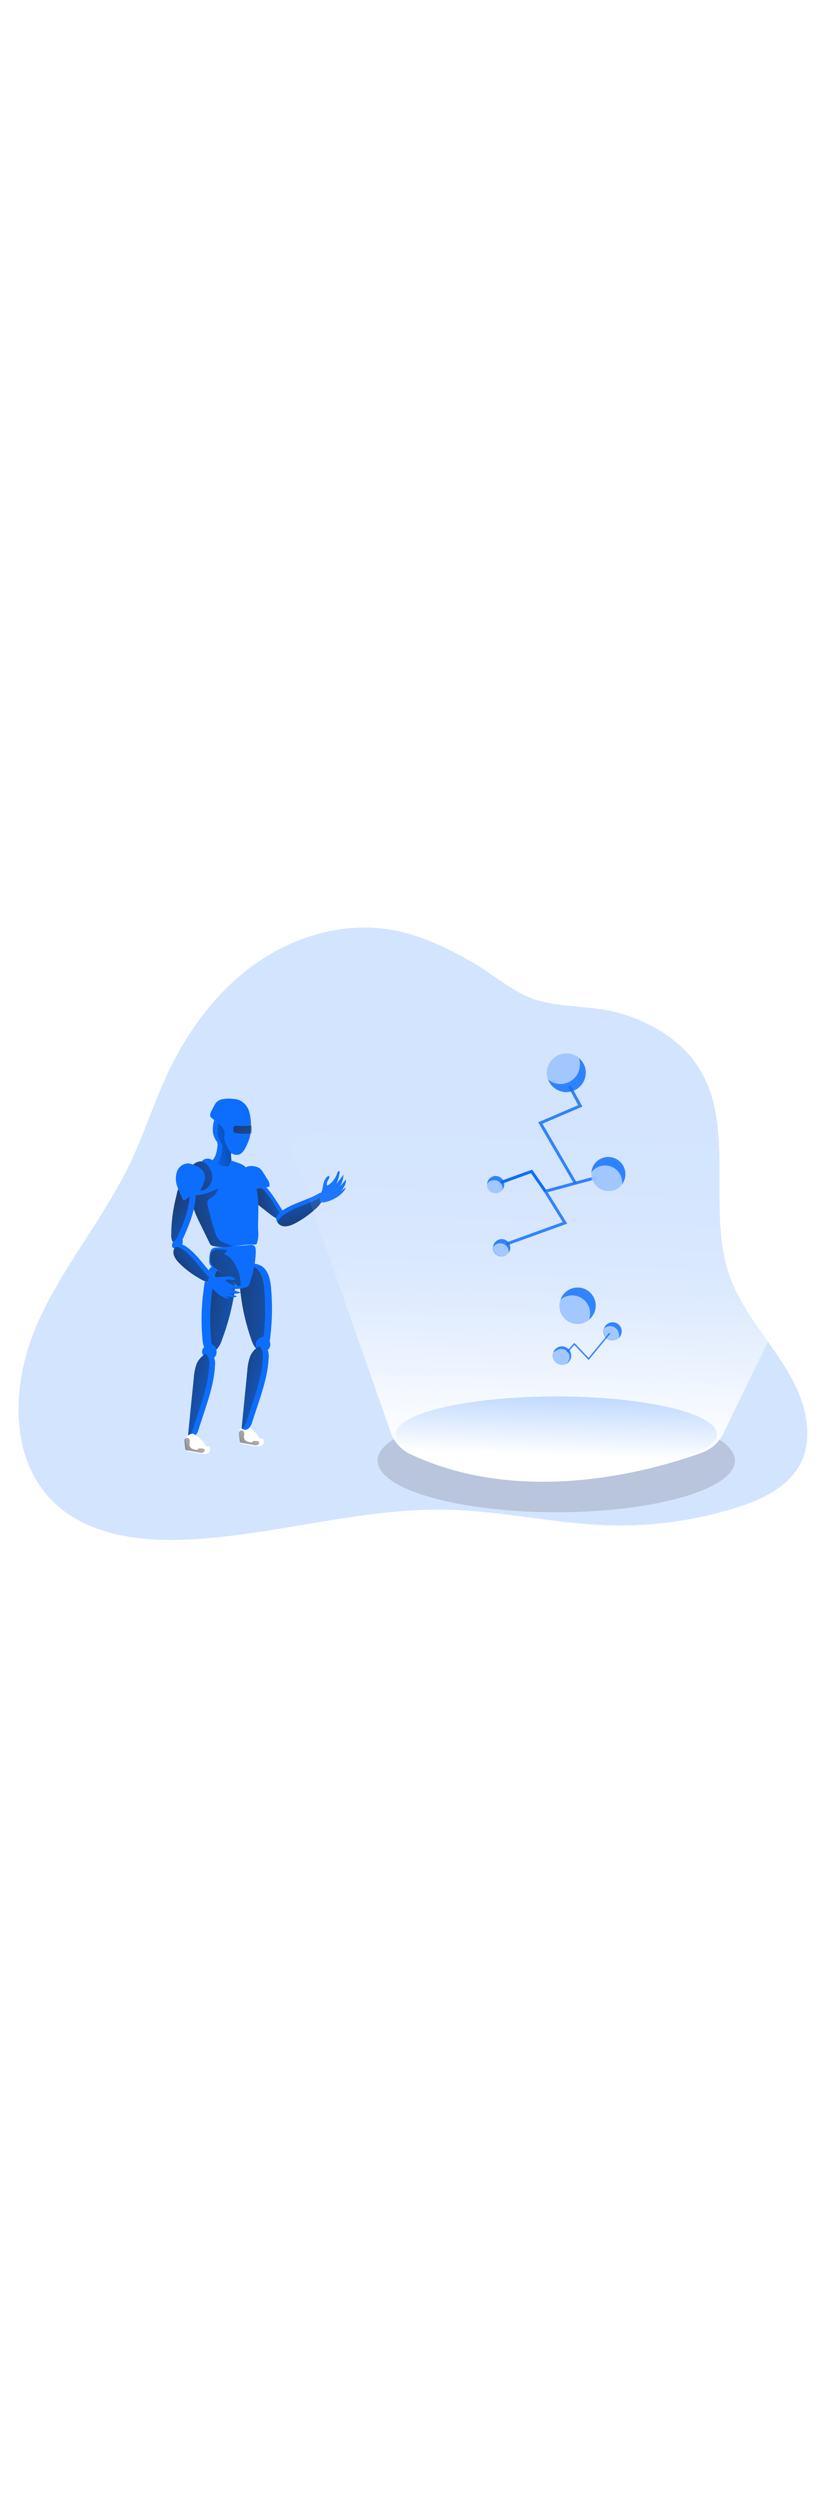 <svg id="_0470_artificial_intelligence_2" xmlns="http://www.w3.org/2000/svg" xmlns:xlink="http://www.w3.org/1999/xlink" viewBox="0 0 500 500" data-imageid="artificial-intelligence-2-77" imageName="Artificial Intelligence 2" class="illustrations_image" style="width: 166px;"><defs><style>.cls-1_artificial-intelligence-2-77{fill:url(#linear-gradient);}.cls-1_artificial-intelligence-2-77,.cls-2_artificial-intelligence-2-77,.cls-3_artificial-intelligence-2-77,.cls-4_artificial-intelligence-2-77,.cls-5_artificial-intelligence-2-77,.cls-6_artificial-intelligence-2-77,.cls-7_artificial-intelligence-2-77,.cls-8_artificial-intelligence-2-77,.cls-9_artificial-intelligence-2-77,.cls-10_artificial-intelligence-2-77,.cls-11_artificial-intelligence-2-77,.cls-12_artificial-intelligence-2-77,.cls-13_artificial-intelligence-2-77,.cls-14_artificial-intelligence-2-77,.cls-15_artificial-intelligence-2-77,.cls-16_artificial-intelligence-2-77,.cls-17_artificial-intelligence-2-77,.cls-18_artificial-intelligence-2-77,.cls-19_artificial-intelligence-2-77,.cls-20_artificial-intelligence-2-77,.cls-21_artificial-intelligence-2-77,.cls-22_artificial-intelligence-2-77,.cls-23_artificial-intelligence-2-77,.cls-24_artificial-intelligence-2-77{stroke-width:0px;}.cls-2_artificial-intelligence-2-77{opacity:.18;}.cls-2_artificial-intelligence-2-77,.cls-12_artificial-intelligence-2-77,.cls-13_artificial-intelligence-2-77,.cls-14_artificial-intelligence-2-77{isolation:isolate;}.cls-2_artificial-intelligence-2-77,.cls-14_artificial-intelligence-2-77,.cls-24_artificial-intelligence-2-77{fill:#68e1fd;}.cls-3_artificial-intelligence-2-77{fill:url(#linear-gradient-11-artificial-intelligence-2-77);}.cls-4_artificial-intelligence-2-77{fill:url(#linear-gradient-12-artificial-intelligence-2-77);}.cls-5_artificial-intelligence-2-77{fill:url(#linear-gradient-13-artificial-intelligence-2-77);}.cls-6_artificial-intelligence-2-77{fill:url(#linear-gradient-10-artificial-intelligence-2-77);}.cls-7_artificial-intelligence-2-77{fill:url(#linear-gradient-17-artificial-intelligence-2-77);}.cls-8_artificial-intelligence-2-77{fill:url(#linear-gradient-16-artificial-intelligence-2-77);}.cls-9_artificial-intelligence-2-77{fill:url(#linear-gradient-15-artificial-intelligence-2-77);}.cls-10_artificial-intelligence-2-77{fill:url(#linear-gradient-18-artificial-intelligence-2-77);}.cls-11_artificial-intelligence-2-77{fill:url(#linear-gradient-14-artificial-intelligence-2-77);}.cls-12_artificial-intelligence-2-77{opacity:.55;}.cls-12_artificial-intelligence-2-77,.cls-23_artificial-intelligence-2-77{fill:#fff;}.cls-13_artificial-intelligence-2-77{fill:#282328;opacity:.16;}.cls-14_artificial-intelligence-2-77,.cls-25_artificial-intelligence-2-77{opacity:.82;}.cls-15_artificial-intelligence-2-77{fill:url(#linear-gradient-4-artificial-intelligence-2-77);}.cls-16_artificial-intelligence-2-77{fill:url(#linear-gradient-2-artificial-intelligence-2-77);}.cls-17_artificial-intelligence-2-77{fill:url(#linear-gradient-3-artificial-intelligence-2-77);}.cls-18_artificial-intelligence-2-77{fill:url(#linear-gradient-8-artificial-intelligence-2-77);}.cls-19_artificial-intelligence-2-77{fill:url(#linear-gradient-9-artificial-intelligence-2-77);}.cls-20_artificial-intelligence-2-77{fill:url(#linear-gradient-7-artificial-intelligence-2-77);}.cls-21_artificial-intelligence-2-77{fill:url(#linear-gradient-5-artificial-intelligence-2-77);}.cls-22_artificial-intelligence-2-77{fill:url(#linear-gradient-6-artificial-intelligence-2-77);}</style><style class="darkreader darkreader--sync" media="screen"/><linearGradient id="linear-gradient-artificial-intelligence-2-77" x1="164.33" y1="1989.51" x2="194.96" y2="1874.05" gradientTransform="translate(-43.92 2318.36) scale(1 -1)" gradientUnits="userSpaceOnUse"><stop offset="0" stop-color="#231f20" data-darkreader-inline-stopcolor="" style="--darkreader-inline-stopcolor: #191b1c;"/><stop offset=".13" stop-color="#231f20" stop-opacity=".69" data-darkreader-inline-stopcolor="" style="--darkreader-inline-stopcolor: #191b1c;"/><stop offset="1" stop-color="#231f20" stop-opacity="0" data-darkreader-inline-stopcolor="" style="--darkreader-inline-stopcolor: #191b1c;"/></linearGradient><linearGradient id="linear-gradient-2-artificial-intelligence-2-77" x1="191.77" y1="2093.5" x2="224.76" y2="2101.04" xlink:href="#linear-gradient-artificial-intelligence-2-77"/><linearGradient id="linear-gradient-3-artificial-intelligence-2-77" x1="145.43" y1="184.25" x2="119.38" y2="189.78" gradientUnits="userSpaceOnUse"><stop offset="0" stop-color="#000" data-darkreader-inline-stopcolor="" style="--darkreader-inline-stopcolor: #000000;"/><stop offset=".08" stop-color="#000" stop-opacity=".69" data-darkreader-inline-stopcolor="" style="--darkreader-inline-stopcolor: #000000;"/><stop offset=".21" stop-color="#000" stop-opacity=".32" data-darkreader-inline-stopcolor="" style="--darkreader-inline-stopcolor: #000000;"/><stop offset=".59" stop-color="#000" stop-opacity=".13" data-darkreader-inline-stopcolor="" style="--darkreader-inline-stopcolor: #000000;"/><stop offset="1" stop-color="#000" stop-opacity="0" data-darkreader-inline-stopcolor="" style="--darkreader-inline-stopcolor: #000000;"/></linearGradient><linearGradient id="linear-gradient-4-artificial-intelligence-2-77" x1="143.07" y1="2082.22" x2="210.05" y2="2093.07" xlink:href="#linear-gradient-artificial-intelligence-2-77"/><linearGradient id="linear-gradient-5-artificial-intelligence-2-77" x1="136.19" y1="2102.95" x2="180.49" y2="2068.55" xlink:href="#linear-gradient-artificial-intelligence-2-77"/><linearGradient id="linear-gradient-6-artificial-intelligence-2-77" x1="143.61" y1="2101.78" x2="199.96" y2="2131.64" xlink:href="#linear-gradient-artificial-intelligence-2-77"/><linearGradient id="linear-gradient-7-artificial-intelligence-2-77" x1="231.65" y1="2073.02" x2="216.81" y2="2118.5" xlink:href="#linear-gradient-artificial-intelligence-2-77"/><linearGradient id="linear-gradient-8-artificial-intelligence-2-77" x1="152.57" y1="2038.53" x2="209.39" y2="2026.05" xlink:href="#linear-gradient-artificial-intelligence-2-77"/><linearGradient id="linear-gradient-9-artificial-intelligence-2-77" x1="134.21" y1="1990.72" x2="191.12" y2="1971.1" xlink:href="#linear-gradient-artificial-intelligence-2-77"/><linearGradient id="linear-gradient-10-artificial-intelligence-2-77" x1="166.54" y1="1995.29" x2="223.45" y2="1975.67" xlink:href="#linear-gradient-artificial-intelligence-2-77"/><linearGradient id="linear-gradient-11-artificial-intelligence-2-77" x1="164.48" y1="2036.76" x2="244.72" y2="2029.52" xlink:href="#linear-gradient-artificial-intelligence-2-77"/><linearGradient id="linear-gradient-12-artificial-intelligence-2-77" x1="166.54" y1="1995.29" x2="223.45" y2="1975.67" xlink:href="#linear-gradient-artificial-intelligence-2-77"/><linearGradient id="linear-gradient-13-artificial-intelligence-2-77" x1="145.11" y1="1932.92" x2="176.92" y2="1968.26" xlink:href="#linear-gradient-artificial-intelligence-2-77"/><linearGradient id="linear-gradient-14-artificial-intelligence-2-77" x1="177.94" y1="1937.42" x2="209.77" y2="1972.76" xlink:href="#linear-gradient-artificial-intelligence-2-77"/><linearGradient id="linear-gradient-15-artificial-intelligence-2-77" x1="145.81" y1="2048.76" x2="179.39" y2="2072.09" xlink:href="#linear-gradient-artificial-intelligence-2-77"/><linearGradient id="linear-gradient-16-artificial-intelligence-2-77" x1="130.32" y1="2042.71" x2="245.55" y2="2076.64" xlink:href="#linear-gradient-artificial-intelligence-2-77"/><linearGradient id="linear-gradient-17-artificial-intelligence-2-77" x1="133.76" y1="168.3" x2="171.23" y2="195.01" gradientTransform="matrix(1,0,0,1,0,0)" xlink:href="#linear-gradient-artificial-intelligence-2-77"/><linearGradient id="linear-gradient-18-artificial-intelligence-2-77" x1="358.41" y1="1945.09" x2="369.16" y2="2275.29" gradientTransform="translate(-43.92 2318.36) scale(1 -1)" gradientUnits="userSpaceOnUse"><stop offset="0" stop-color="#fff" data-darkreader-inline-stopcolor="" style="--darkreader-inline-stopcolor: #181a1b;"/><stop offset=".13" stop-color="#fff" stop-opacity=".69" data-darkreader-inline-stopcolor="" style="--darkreader-inline-stopcolor: #181a1b;"/><stop offset=".15" stop-color="#fff" stop-opacity=".61" data-darkreader-inline-stopcolor="" style="--darkreader-inline-stopcolor: #181a1b;"/><stop offset=".2" stop-color="#fff" stop-opacity=".47" data-darkreader-inline-stopcolor="" style="--darkreader-inline-stopcolor: #181a1b;"/><stop offset=".25" stop-color="#fff" stop-opacity=".34" data-darkreader-inline-stopcolor="" style="--darkreader-inline-stopcolor: #181a1b;"/><stop offset=".3" stop-color="#fff" stop-opacity=".23" data-darkreader-inline-stopcolor="" style="--darkreader-inline-stopcolor: #181a1b;"/><stop offset=".36" stop-color="#fff" stop-opacity=".15" data-darkreader-inline-stopcolor="" style="--darkreader-inline-stopcolor: #181a1b;"/><stop offset=".44" stop-color="#fff" stop-opacity=".08" data-darkreader-inline-stopcolor="" style="--darkreader-inline-stopcolor: #181a1b;"/><stop offset=".52" stop-color="#fff" stop-opacity=".03" data-darkreader-inline-stopcolor="" style="--darkreader-inline-stopcolor: #181a1b;"/><stop offset=".65" stop-color="#fff" stop-opacity="0" data-darkreader-inline-stopcolor="" style="--darkreader-inline-stopcolor: #181a1b;"/><stop offset="1" stop-color="#fff" stop-opacity="0" data-darkreader-inline-stopcolor="" style="--darkreader-inline-stopcolor: #181a1b;"/></linearGradient></defs><g id="background_artificial-intelligence-2-77"><path class="cls-2_artificial-intelligence-2-77 targetColor" d="M482.46,378.12c-7.21,14.61-23.46,22.23-39.01,27.12-24.84,7.78-50.79,11.36-76.81,10.6-32.09-.95-63.73-8.52-95.81-9.38-53.68-1.43-106.15,15.88-159.77,18.04-28.16,1.09-58.82-3.09-78.95-22.81-27-26.48-25.11-71.43-10.12-106.17,14.99-34.74,40.31-64.03,56.57-98.22,8.19-17.22,13.97-35.45,21.98-52.75,12.1-26.06,29.59-50.08,52.99-66.76,23.4-16.68,53.03-25.49,81.39-20.81,14.06,2.31,27.37,7.77,40.05,14.4,3.46,1.81,6.88,3.7,10.26,5.65,12.27,7.14,24.18,18.07,37.84,22.33,16.4,5.02,34.78,3.24,51.55,8.37,17.95,5.49,35.15,15.63,45.51,31.26,24.12,36.26,4.81,86.62,19.72,127.53,5.12,14.04,14.07,26.36,22.76,38.68,9.29,13.14,18.29,26.36,22.08,41.84,2.54,10.26,2.46,21.57-2.23,31.1Z" style="fill: rgb(13, 110, 253); --darkreader-inline-fill: #2394fd;" data-darkreader-inline-fill=""/></g><g id="character_artificial-intelligence-2-77"><path class="cls-1_artificial-intelligence-2-77" d="M150.5,359.36c-25.5,1.89-50.64,7.14-74.77,15.6-1.72.6-3.77,1.62-3.77,3.45s1.88,2.94,3.58,3.54c7.32,2.61,15.27,2.71,23.04,2.77,30.05.29,60.76.46,89.25-9.11,2.51-.85,5.59-2.57,5.26-5.25-.33-2.67-3.57-3.57-6.18-3.92l-43.9-5.99"/><path class="cls-24_artificial-intelligence-2-77 targetColor" d="M170.26,231.06c-.31.27-.7.44-1.12.46-2.51.23-6.62-3.21-8.03-4.33l-5.16-4.09c-3.3-2.61-6.4-6.88-3.14-10.8.1-.12.2-.24.31-.35.32-.33.68-.62,1.08-.84.85-.48,1.84-.68,2.81-.56,2.23.28,3.94,2.13,5.34,3.94,2.7,3.52,5.02,7.29,7.41,11.05.57.83,1,1.76,1.26,2.74.27,1-.02,2.06-.75,2.79Z" style="fill: rgb(13, 110, 253); --darkreader-inline-fill: #2394fd;" data-darkreader-inline-fill=""/><path class="cls-16_artificial-intelligence-2-77" d="M169.15,231.52c-2.51.23-6.62-3.21-8.03-4.33l-5.16-4.09c-3.3-2.61-6.4-6.88-3.14-10.8.76-.35,1.6-.49,2.44-.39,2.26.28,3.95,2.13,5.34,3.94,2.7,3.53,5.02,7.29,7.41,11.06.58.82,1.01,1.75,1.26,2.72.15.62.12,1.28-.1,1.88Z"/><path class="cls-23_artificial-intelligence-2-77" d="M156.38,201.03c.72.67,1.33,1.45,1.82,2.3l2.36,3.77c.85,1.11,1.38,2.44,1.52,3.84.02.27-.06.53-.23.74-.16.13-.35.22-.55.25-2.61.65-5.29.99-7.98,1-.93,0-1.86-.2-2.7-.6-1.35-.89-2.3-2.27-2.66-3.85-.73-2.12-2.82-6.53-.48-8.29,2.12-1.53,7.01-.8,8.9.84Z"/><path class="cls-24_artificial-intelligence-2-77 targetColor" d="M156.73,201.03c.72.67,1.33,1.45,1.82,2.3l2.36,3.77c.85,1.11,1.38,2.44,1.52,3.84.02.27-.06.53-.23.74-.16.13-.35.22-.55.25-2.61.65-5.29.99-7.98,1-.92.06-1.84-.1-2.69-.45-1.35-.89-2.3-2.27-2.66-3.85-.73-2.12-2.81-6.53-.48-8.29,2.12-1.68,6.99-.95,8.89.69Z" style="fill: rgb(13, 110, 253); --darkreader-inline-fill: #2394fd;" data-darkreader-inline-fill=""/><path class="cls-24_artificial-intelligence-2-77 targetColor" d="M128.19,177.38c-.06,2.22.55,4.41,1.75,6.28.31.39.58.81.82,1.26.35,1.05.4,2.17.15,3.25-.39,2.62-.83,5.41-2.6,7.39-.11.1-.19.23-.25.36-.11.35.2.7.48.95.89.82,1.81,1.61,2.74,2.4.95.87,2.02,1.6,3.16,2.18,1.65.74,3.5.87,5.24.36.25-.04.47-.19.6-.4.06-.18.06-.37,0-.55-.47-2.3-.83-4.62-1.07-6.96-.07-.5-.07-1,0-1.49.11-.43.26-.85.44-1.26.43-1.25.68-2.55.75-3.87.28-2.72.06-5.48-.64-8.12-.7-2.67-2.16-5.07-4.21-6.93-1.43-1.26-4.14-2.64-5.93-1.18-.52.58-.84,1.3-.92,2.07-.33,1.39-.51,2.81-.51,4.24Z" style="fill: rgb(13, 110, 253); --darkreader-inline-fill: #2394fd;" data-darkreader-inline-fill=""/><path class="cls-17_artificial-intelligence-2-77" d="M131.07,178.86c-.06,2.22.55,4.41,1.75,6.28.31.39.58.81.82,1.26.35,1.05.4,2.17.15,3.25-.39,2.62-.83,5.41-2.6,7.39-.11.1-.19.23-.25.36-.11.35.2.7.48.95,1.68,1.53,3.05,4.14,5.36,2.02,1.71-1.57,2.66-3.93,2.53-6.25-.05-.9-.26-1.78-.23-2.68s.34-1.85,1.08-2.36c.39-.26.86-.38,1.25-.64,2.37-1.59,1.83-5.56,1.24-7.8-.7-2.67-2.16-5.07-4.21-6.93-1.43-1.26-4.14-2.64-5.93-1.18-.52.58-.84,1.3-.92,2.07-.33,1.39-.51,2.81-.51,4.24Z"/><path class="cls-24_artificial-intelligence-2-77 targetColor" d="M126.57,168.84c.04-.97.34-1.91.85-2.74l1.54-2.95c.36-.75.8-1.45,1.33-2.08.96-.98,2.19-1.65,3.54-1.91,2.04-.39,4.12-.47,6.18-.24,1.11.04,2.2.2,3.28.46,3.1,1.08,5.53,3.52,6.59,6.62,1.01,3.07,1.43,6.3,1.26,9.53.02,1.61-.09,3.22-.33,4.82-.49,2.52-1.34,4.96-2.51,7.24-.51,1.17-1.18,2.26-2,3.24-1.59,2.08-4.57,2.47-6.65.88-.33-.25-.63-.55-.88-.88-1.04-1.2-1.86-2.57-2.42-4.06-.77-1.49-1.2-3.13-1.26-4.81.15-.95.21-1.92.19-2.89-.25-1.12-.78-2.15-1.53-3.01-.7-1.1-1.6-2.06-2.65-2.84-.96-.6-1.87-1.29-2.71-2.06-.67-.7-1.77-1.02-1.82-2.34Z" style="fill: rgb(13, 110, 253); --darkreader-inline-fill: #2394fd;" data-darkreader-inline-fill=""/><path class="cls-24_artificial-intelligence-2-77 targetColor" d="M155.51,238.19c.28,2.53.06,5.09-.67,7.53-.08.3-.25.57-.49.78-.36.2-.77.28-1.18.23-2.71-.07-5.42.07-8.11.43-1.59.21-3.18.5-4.77.74-.98.15-1.96.28-2.94.35-3.13.24-6.27-.03-9.32-.8-.33-.06-.64-.19-.92-.38-.35-.29-.61-.67-.78-1.09l-6.28-12.88c-1.18-2.31-2.22-4.69-3.1-7.13-.84-2.48-1.35-5.06-1.51-7.67-.09-1.54-.06-3.09.1-4.63-.17-1.38.81-2.63,2.19-2.8.13-.02.26-.02.4-.02,1.47-.15,2.93-.42,4.37-.79,1.45-.38,2.69-1.32,3.44-2.61.94-1.82.35-4.06-.49-5.93-.5-1.3-1.34-2.44-2.42-3.31-.67-.46-1.57-1.1-1.26-1.83.11-.21.27-.38.46-.5,2.61-1.83,5.26-.72,7.36,1.13,2.44,2.04,5.64,2.95,8.79,2.51,1.8-.23,1.05-1.97.95-3.35,1.47.41,2.91.9,4.34,1.43,1.36.44,2.64,1.11,3.77,1.98.96.92,1.78,1.99,2.44,3.15.72,1.13,1.42,2.26,2.05,3.43,5.27,9.94,3.28,21.24,3.57,32.04Z" style="fill: rgb(13, 110, 253); --darkreader-inline-fill: #2394fd;" data-darkreader-inline-fill=""/><path class="cls-15_artificial-intelligence-2-77" d="M140.3,247.86c-.98.15-1.96.28-2.94.35-3.13.24-6.27-.03-9.32-.8-.33-.06-.64-.19-.92-.38-.35-.29-.61-.67-.78-1.09l-6.28-12.88c-1.18-2.31-2.22-4.69-3.1-7.13-.84-2.47-1.35-5.03-1.51-7.63,1.07-.8,2.35-1.28,3.68-1.38,1.96-.2,3.89-.62,5.76-1.26.7-.25,6.28-2.3,6.28-3.09.38,2.69-2.23,4.75-4.48,6.28-.7.38-1.27.96-1.63,1.67-.22.75-.22,1.54,0,2.28,1.19,5.51,2.68,10.96,4.44,16.32.41,1.63,1.19,3.16,2.26,4.46,2.25,2.35,5.85,2.55,8.52,4.28Z"/><path class="cls-24_artificial-intelligence-2-77 targetColor" d="M110.79,241.88c-.45,1.21-1.14,2.32-2.02,3.26-.92.95-2.3,1.3-3.55.88-.35-.16-.66-.38-.92-.67-.87-1.26-1.27-2.79-1.14-4.32.03-7.82,1.04-15.61,2.99-23.19.51-2,.89-5.55,2.89-6.69.94-.26,1.93-.34,2.9-.25,2.51.09,5.76.62,5.84,1.43,1,10.19-2.8,20.2-6.98,29.54Z" style="fill: rgb(13, 110, 253); --darkreader-inline-fill: #2394fd;" data-darkreader-inline-fill=""/><path class="cls-21_artificial-intelligence-2-77" d="M107.15,241.49c-.44,1.21-1.13,2.32-2.02,3.26-.25.24-.53.44-.83.6-.87-1.26-1.27-2.79-1.14-4.32.03-7.82,1.04-15.61,2.99-23.19.51-2,.89-5.55,2.89-6.69.94-.26,1.93-.34,2.9-.25,1.26.26,2.15.6,2.2,1.04,1.02,10.19-2.77,20.2-6.98,29.54Z"/><path class="cls-24_artificial-intelligence-2-77 targetColor" d="M118.36,197.26c-2.38,1.24-4.13,3.43-4.81,6.03-.87,2.58-.58,5.41.79,7.76,2.06,2.98,5.98,4.04,9.27,2.51.55-.28,1.06-.63,1.53-1.03,2.97-2.65,3.8-6.95,2.05-10.52-1.86-3.62-4.19-6.89-8.83-4.75Z" style="fill: rgb(13, 110, 253); --darkreader-inline-fill: #2394fd;" data-darkreader-inline-fill=""/><path class="cls-22_artificial-intelligence-2-77" d="M118.14,197.26c-2.38,1.24-4.13,3.43-4.81,6.03-.87,2.58-.58,5.41.79,7.76,2.06,2.98,5.98,4.04,9.27,2.51.55-.28,1.06-.63,1.53-1.03,2.97-2.65,3.8-6.95,2.05-10.52-1.86-3.62-4.19-6.89-8.83-4.75Z"/><path class="cls-24_artificial-intelligence-2-77 targetColor" d="M118.19,216.09c1.26-.36,2.29-1.29,2.77-2.51,1-1.72,1.77-3.56,2.27-5.49.5-1.95.18-4.01-.89-5.71-1.22-1.44-2.79-2.54-4.56-3.2-1.31-.71-2.74-1.17-4.22-1.36-3.06,0-5.81,1.91-6.89,4.77-1,2.84-1,5.94,0,8.79,1,2.82,2.17,5.57,3.5,8.25.62,1.39,3.31-1.26,3.65-1.52,1.34-.89,2.81-1.57,4.36-2.02Z" style="fill: rgb(13, 110, 253); --darkreader-inline-fill: #2394fd;" data-darkreader-inline-fill=""/><path class="cls-24_artificial-intelligence-2-77 targetColor" d="M110.24,243.88c-1.09-.24-2.22-.29-3.33-.14-1.1.16-2.09.76-2.75,1.66-.36.54-.55,1.16-.55,1.81-.02.57.22,1.13.67,1.49.33.2.7.3,1.08.29,1.27.09,2.53-.31,3.52-1.12.99-.83,1.42-2.15,1.1-3.4" style="fill: rgb(13, 110, 253); --darkreader-inline-fill: #2394fd;" data-darkreader-inline-fill=""/><path class="cls-24_artificial-intelligence-2-77 targetColor" d="M195.21,217.68c-.03.15-.07.29-.11.44-1.11,2.9-2.96,5.46-5.39,7.41-3.61,3.32-7.65,6.15-12,8.42-3.19,1.67-7.61,3.1-10.27-.19l-.21-.28c-2.41-3.3.82-5.88,3.48-7.62,6.58-4.34,14.49-5.95,21.28-9.88.83-.48,1.91-.99,2.7-.45.58.55.79,1.39.53,2.15Z" style="fill: rgb(13, 110, 253); --darkreader-inline-fill: #2394fd;" data-darkreader-inline-fill=""/><path class="cls-20_artificial-intelligence-2-77" d="M195.21,217.68c-.03.15-.07.29-.11.44-1.11,2.9-2.96,5.46-5.39,7.41-3.61,3.32-7.65,6.15-12,8.42-3.19,1.67-7.61,3.1-10.27-.19-.15-2.32,2.27-4.18,4.33-5.55,6.57-4.34,14.48-5.95,21.34-9.87.61-.44,1.34-.68,2.1-.67Z"/><path class="cls-24_artificial-intelligence-2-77 targetColor" d="M194.56,211.49c.39-2.34,1.14-4.88,3.18-6.09.23-.15.56,0,.67.29.08.27.05.56-.08.82-.29.8-.8,1.49-1.14,2.28-.41.76-.43,1.67-.06,2.45,2.81-1.61,4.92-4.2,5.93-7.28.09-.41.27-.79.51-1.13.26-.34.71-.46,1.1-.29-.28,2.68-.97,5.3-2.05,7.77l4.27-5.66c-.05,2.55-.82,5.03-2.23,7.14,1.33-1.35,2.55-2.8,3.64-4.34.5,2.72-1.41,5.24-3.2,7.36.97-.99,2.09-1.81,3.33-2.45-2.23,4.65-7.37,7.44-12.18,8.71-2.13.56-4.17.35-3.65-2.23.51-2.59,1.57-4.8,1.97-7.34Z" style="fill: rgb(13, 110, 253); --darkreader-inline-fill: #2394fd;" data-darkreader-inline-fill=""/><path class="cls-24_artificial-intelligence-2-77 targetColor" d="M141.2,275.79c-1.52,9.71-4.05,19.23-7.53,28.41-.57,1.95-1.55,3.76-2.87,5.3-.35.36-.74.68-1.17.94-1.27.87-2.9,1.07-4.34.53-2.4-1.05-3.04-4.08-3.28-6.67-.93-9.81-.75-19.7.54-29.46.56-4.18,1.14-11.71,4.73-14.63,1.97-1.33,4.46-1.63,6.69-.82,1.91.5,3.65,1.51,5.02,2.93,3.06,3.53,2.84,8.81,2.21,13.47Z" style="fill: rgb(13, 110, 253); --darkreader-inline-fill: #2394fd;" data-darkreader-inline-fill=""/><path class="cls-18_artificial-intelligence-2-77" d="M141.2,275.79c-1.52,9.71-4.05,19.23-7.53,28.41-.57,1.95-1.55,3.76-2.87,5.3-.35.36-.74.68-1.17.94-1.68-1.33-2.2-3.9-2.41-6.14-.93-9.81-.75-19.7.55-29.46.55-4.18,1.13-11.71,4.73-14.63.44-.35.94-.63,1.47-.82,1.91.5,3.65,1.51,5.02,2.93,3.06,3.53,2.84,8.81,2.21,13.47Z"/><path class="cls-24_artificial-intelligence-2-77 targetColor" d="M126.64,306.74c-.9.1-1.76.41-2.51.9-.75.41-1.4,1-1.88,1.71-.9,1.61-.59,3.63.77,4.9,1.37,1.21,3.29,1.59,5.02.99.38-.12.74-.29,1.07-.53.86-.78,1.36-1.9,1.36-3.06.14-2.26-1.18-5.06-3.82-4.91Z" style="fill: rgb(13, 110, 253); --darkreader-inline-fill: #2394fd;" data-darkreader-inline-fill=""/><path class="cls-24_artificial-intelligence-2-77 targetColor" d="M129.51,319.38c-.41,9.77-3.5,19.21-6.54,28.49l-3.31,10.04c-.36,1.53-1.12,2.94-2.21,4.08-1.06.99-2.67,1.12-3.88.31-.12-.08-.23-.18-.31-.3,1.13-11.5,2.28-23.02,3.46-34.55.16-3.08.77-6.12,1.8-9.03,1.13-2.46,2.99-4.5,5.34-5.85,1.86-.92,3.77-.7,5.02,1.97.6,1.54.82,3.19.64,4.83Z" style="fill: rgb(13, 110, 253); --darkreader-inline-fill: #2394fd;" data-darkreader-inline-fill=""/><path class="cls-19_artificial-intelligence-2-77" d="M126.05,319.38c-.4,9.77-3.49,19.21-6.53,28.49-1.1,3.35-2.21,6.7-3.33,10.04-.35,1.53-1.11,2.94-2.2,4.08-.13.12-.27.22-.43.31-.12-.08-.23-.18-.31-.3,1.13-11.5,2.28-23.02,3.46-34.55.16-3.08.77-6.12,1.8-9.03,1.13-2.46,2.99-4.5,5.34-5.85.7.5,1.24,1.18,1.57,1.97.6,1.54.81,3.2.63,4.83Z"/><path class="cls-6_artificial-intelligence-2-77" d="M158.36,314.82c-.4,9.77-3.48,19.21-6.53,28.49-1.1,3.35-2.21,6.7-3.33,10.04-.35,1.53-1.11,2.94-2.2,4.08-.13.12-.27.22-.43.31-.12-.08-.23-.19-.31-.3l3.43-34.6c.16-3.08.77-6.12,1.81-9.03,1.12-2.46,2.99-4.51,5.34-5.85.69.5,1.23,1.18,1.57,1.97.61,1.55.83,3.23.65,4.88Z"/><path class="cls-23_artificial-intelligence-2-77" d="M118.21,361.82c-.57-.58-1.29-.98-2.08-1.15-.87-.03-1.72.25-2.41.78-.94.46-1.66,1.27-2.02,2.25-.1.6-.07,1.22.08,1.81l.77,4.37c.03.45.21.87.51,1.19.26.18.55.29.87.33l4.06.78c1.87.44,3.78.65,5.7.62.65,0,1.29-.18,1.85-.53.5-.44.84-1.03.97-1.68.2-.55.2-1.16,0-1.71-.56-1.26-1.53-.34-2.32-.75-.59-.31-1.02-1.64-1.43-2.2-1.35-1.53-2.87-2.9-4.52-4.09Z"/><path class="cls-23_artificial-intelligence-2-77" d="M150.62,357.24c-.57-.59-1.3-.99-2.1-1.17-.86-.02-1.71.25-2.4.78-.94.46-1.66,1.27-2.02,2.25-.12.6-.12,1.21,0,1.81l.77,4.38c.03.44.21.86.51,1.18.26.18.56.29.87.33l4.06.78c1.87.44,3.78.65,5.7.62.65,0,1.3-.17,1.85-.53.51-.43.85-1.03.97-1.68.18-.56.16-1.16-.06-1.71-.56-1.26-1.52-.34-2.32-.75-.59-.31-1.02-1.64-1.43-2.2-1.3-1.52-2.77-2.89-4.38-4.08Z"/><path class="cls-24_artificial-intelligence-2-77 targetColor" d="M162.91,301.65c-.09,2.03-.59,4.01-1.48,5.84-.96,1.86-2.94,2.95-5.02,2.77-.26-.05-.51-.12-.75-.21-2.08-.79-3.25-3.26-4.03-5.45-3.33-9.28-5.58-18.91-6.7-28.7-.49-4.18-1.78-11.63.99-15.34.59-.77,1.37-1.36,2.27-1.72,3.15-1.18,6.67-.84,9.54.92,3.9,2.64,5.02,7.81,5.52,12.49.9,9.79.79,19.64-.34,29.4Z" style="fill: rgb(13, 110, 253); --darkreader-inline-fill: #2394fd;" data-darkreader-inline-fill=""/><path class="cls-3_artificial-intelligence-2-77" d="M158.8,302.34c-.08,2.03-.59,4.02-1.48,5.85-.42.72-.99,1.36-1.66,1.86-2.08-.79-3.25-3.26-4.03-5.45-3.33-9.28-5.58-18.91-6.7-28.7-.49-4.18-1.78-11.63.99-15.34.59-.77,1.37-1.36,2.27-1.72,1.92.04,3.8.59,5.44,1.61,3.9,2.65,5.02,7.82,5.54,12.55.89,9.77.76,19.6-.36,29.34Z"/><path class="cls-24_artificial-intelligence-2-77 targetColor" d="M158.96,302.14c-.9.1-1.76.41-2.51.9-.75.42-1.39,1-1.88,1.71-.89,1.62-.58,3.63.77,4.9,1.37,1.21,3.29,1.59,5.02.99.39-.11.75-.29,1.08-.53.86-.78,1.36-1.9,1.36-3.06.13-2.26-1.19-5.06-3.83-4.91Z" style="fill: rgb(13, 110, 253); --darkreader-inline-fill: #2394fd;" data-darkreader-inline-fill=""/><path class="cls-24_artificial-intelligence-2-77 targetColor" d="M150.82,313.84c-1.04,2.9-1.65,5.94-1.81,9.01l-3.41,34.61c1.17,1.13,3.02,1.13,4.19,0,1.09-1.13,1.85-2.54,2.21-4.07l3.31-10.04c3.05-9.29,6.14-18.73,6.53-28.5.18-1.64-.05-3.29-.65-4.82-2.85-6.06-8.91.31-10.37,3.8Z" style="fill: rgb(13, 110, 253); --darkreader-inline-fill: #2394fd;" data-darkreader-inline-fill=""/><path class="cls-4_artificial-intelligence-2-77" d="M158.36,314.82c-.4,9.77-3.48,19.21-6.53,28.49-1.1,3.35-2.21,6.7-3.33,10.04-.35,1.53-1.11,2.94-2.2,4.08-.13.12-.27.22-.43.31-.12-.08-.23-.19-.31-.3l3.43-34.6c.16-3.08.77-6.12,1.81-9.03,1.12-2.46,2.99-4.51,5.34-5.85.69.5,1.23,1.18,1.57,1.97.61,1.55.83,3.23.65,4.88Z"/><path class="cls-5_artificial-intelligence-2-77" d="M119.84,369.54c-.15-.02-.3.02-.41.11-.14.13-.13.35-.23.51s-.51.24-.82.2c-.86-.07-1.71-.28-2.51-.62-.79-.34-1.4-1.01-1.66-1.83-.36-1.39.6-3.09-.29-4.22-.61-.68-1.65-.73-2.32-.12-.14.12-.25.27-.34.43-.19.52-.24,1.09-.14,1.63.13,1.31.3,2.63.49,3.95-.02.57.43,1.04,1,1.06.05,0,.1,0,.14,0l7.42,1.37c.58.14,1.18.17,1.77.1.92-.16,1.98-1.34,1.04-2.18-.59-.55-2.39-.4-3.15-.39Z"/><path class="cls-11_artificial-intelligence-2-77" d="M152.69,365.04c-.15-.02-.3.02-.41.11-.14.14-.13.36-.23.51s-.53.24-.82.2c-.87-.07-1.71-.27-2.51-.62-.79-.34-1.4-1.01-1.66-1.83-.36-1.39.6-3.09-.29-4.22-.62-.67-1.67-.72-2.34-.1-.13.12-.23.25-.32.4-.19.52-.24,1.09-.14,1.63.14,1.32.29,2.64.48,3.95.02.21.08.42.19.6.25.27.6.44.97.46l7.42,1.36c.57.14,1.17.18,1.76.11.93-.16,2-1.36,1.04-2.18-.58-.56-2.37-.41-3.14-.4Z"/><path class="cls-23_artificial-intelligence-2-77" d="M129.74,266.31c.72.64,1.53,1.49,1.26,2.42s-1.39,1.18-2.34,1.26c-3.1-.16-6.1-1.14-8.7-2.82-4.27-2.41-8.2-5.37-11.71-8.79-2.65-2.6-5.44-6.5-2.8-10.13,2.41-3.3,5.86-1.02,8.34.97,6.15,4.75,10.12,11.78,15.96,17.1Z"/><path class="cls-24_artificial-intelligence-2-77 targetColor" d="M130.98,268.66c-.26.88-1.33,1.18-2.25,1.26h0c-3.1-.17-6.11-1.14-8.71-2.84-4.27-2.41-8.2-5.37-11.71-8.79-2.64-2.57-5.4-6.44-2.82-10.04v-.06c2.41-3.3,5.85-1.02,8.34.97,6.15,4.91,10.12,11.95,15.93,17.2.7.54,1.52,1.39,1.23,2.31Z" style="fill: rgb(13, 110, 253); --darkreader-inline-fill: #2394fd;" data-darkreader-inline-fill=""/><path class="cls-9_artificial-intelligence-2-77" d="M128.73,269.86h0c-3.1-.17-6.11-1.14-8.71-2.84-4.27-2.41-8.2-5.37-11.71-8.79-2.64-2.57-5.4-6.44-2.82-10.04,2.02-.44,4.29,1.14,6.08,2.51,6.15,4.92,10.04,11.95,15.94,17.21.63.48,1.07,1.17,1.23,1.95Z"/><path class="cls-24_artificial-intelligence-2-77 targetColor" d="M126.08,256.57c-.22,1.41.45,2.82,1.68,3.54,4.22,3.26,9.8,5.02,12.81,9.38.53,1,1.26,1.88,2.13,2.6,1.03.52,2.19.74,3.34.63,1.23.15,2.46-.2,3.43-.98.36-.43.62-.92.78-1.46,2.34-6.18,3.64-12.71,3.85-19.32,0-1.43-.13-3.14-1.38-3.77-.7-.29-1.47-.37-2.22-.24l-16.89,1.38c-1.98.16-4.78-.24-6.11,1.26-1.33,1.49-1.42,5.29-1.42,6.98Z" style="fill: rgb(13, 110, 253); --darkreader-inline-fill: #2394fd;" data-darkreader-inline-fill=""/><path class="cls-8_artificial-intelligence-2-77" d="M137.08,249.99c-.68.9-1.39,1.78-2.13,2.64,3.59.9,5.98,4.29,7.53,7.66,1.58,3.21,2.44,6.74,2.51,10.32.01.22-.02.45-.11.65-.27.42-.79.59-1.26.43-.45-.18-.85-.46-1.18-.82-3.8-3.56-7.91-6.77-12.28-9.6-.71-.41-1.37-.91-1.96-1.48-.65-.71-1.13-1.58-1.38-2.51-.6-2.06-.33-5.79,1.78-7.03,2.11-1.24,6.24-.25,8.47-.25Z"/><path class="cls-24_artificial-intelligence-2-77 targetColor" d="M134.73,266.08c2.34-.34,5.02-.41,6.77,1.14.18.21.16.53-.05.71,0,0-.02.01-.02.02-.23.16-.51.22-.79.19-.85,0-1.68-.3-2.51-.39-.85-.16-1.73.1-2.36.69,2.4,2.19,5.54,3.4,8.79,3.4.42-.04.85,0,1.26.14.4.14.66.53.63.95-2.64.57-5.35.72-8.03.46l6.72,2.3c-2.45.76-5.07.79-7.53.09,1.7.84,3.46,1.55,5.26,2.12-2.44,1.26-5.42.28-7.98-.78,1.24.62,2.37,1.43,3.34,2.41-5.1-.7-9.34-4.72-12.03-8.9-1.26-1.86-1.62-3.85.99-4.17s5.01,0,7.57-.39Z" style="fill: rgb(13, 110, 253); --darkreader-inline-fill: #2394fd;" data-darkreader-inline-fill=""/><path class="cls-7_artificial-intelligence-2-77" d="M142.68,175.2c-.69-.15-1.41.05-1.93.53-.23.44-.3.96-.18,1.44,0,.56.11,1.12.2,1.67.02.11.06.22.11.31.11.11.27.18.43.19,3.05.6,6.17.8,9.28.59.23,0,.47-.05.67-.18.21-.23.33-.53.33-.84.08-1.12.08-2.25,0-3.38,0-.79-.7-.46-1.26-.4-.84.1-1.71.11-2.51.14-1.72.01-3.48,0-5.13-.08Z"/></g><g id="technology_artificial-intelligence-2-77"><ellipse class="cls-13_artificial-intelligence-2-77" cx="335.09" cy="376.86" rx="107.63" ry="31.1"/><ellipse class="cls-24_artificial-intelligence-2-77 targetColor" cx="335.09" cy="361.02" rx="96.76" ry="22.82" style="fill: rgb(13, 110, 253); --darkreader-inline-fill: #2394fd;" data-darkreader-inline-fill=""/><path class="cls-10_artificial-intelligence-2-77" d="M462.61,305.12l-26.77,55.24c-2.6,5.39-7.19,9.57-12.81,11.64-26.29,9.63-106.25,33.72-175.84.99-5.57-2.64-9.84-7.41-11.86-13.23l-60.69-173.16c13.26-8.51,27.62-15.6,37.25-27.93,11.37-14.56,14.14-33.97,22.6-50.43s23.33-29.55,40.5-36.82c3.46,1.81,6.88,3.7,10.26,5.65,12.24,7.09,24.15,18.02,37.81,22.28,16.4,5.02,34.78,3.24,51.55,8.37,17.95,5.49,35.15,15.63,45.51,31.26,24.12,36.26,4.81,86.62,19.72,127.53,5.12,13.97,14.07,26.28,22.76,38.62Z"/><path class="cls-14_artificial-intelligence-2-77 targetColor" d="M352.9,143.28c-.08,6.49-5.41,11.68-11.9,11.6-4.85-.06-9.17-3.1-10.86-7.65-.45-1.25-.68-2.57-.68-3.9,0-6.48,5.27-11.74,11.75-11.74,2.76-.01,5.43.96,7.53,2.74,2.63,2.23,4.15,5.5,4.16,8.95Z" style="fill: rgb(13, 110, 253); --darkreader-inline-fill: #2394fd;" data-darkreader-inline-fill=""/><path class="cls-12_artificial-intelligence-2-77" d="M349.36,138.26c-.01,6.46-5.23,11.69-11.69,11.73-2.76,0-5.43-.97-7.53-2.75-.45-1.25-.68-2.57-.68-3.9,0-6.48,5.27-11.74,11.75-11.74,2.76-.01,5.43.96,7.53,2.74.43,1.26.64,2.59.62,3.93Z"/><path class="cls-14_artificial-intelligence-2-77 targetColor" d="M299.32,244.33c2.35-1.62,5.57-1.02,7.19,1.33,1.24,1.8,1.21,4.18-.06,5.95-.34.49-.77.91-1.26,1.26-2.3,1.7-5.53,1.22-7.24-1.08-1.7-2.3-1.22-5.53,1.08-7.24.09-.07.18-.13.27-.19v-.04Z" style="fill: rgb(13, 110, 253); --darkreader-inline-fill: #2394fd;" data-darkreader-inline-fill=""/><path class="cls-12_artificial-intelligence-2-77" d="M298.37,246.89c2.34-1.63,5.55-1.05,7.18,1.29.7,1,1.02,2.22.9,3.43-.34.49-.77.91-1.26,1.26-2.35,1.63-5.57,1.04-7.2-1.3-.69-1-1.01-2.21-.9-3.42.34-.49.77-.92,1.27-1.26Z"/><path class="cls-14_artificial-intelligence-2-77 targetColor" d="M295.65,206.3c2.35-1.62,5.57-1.02,7.19,1.33,1.24,1.8,1.21,4.18-.06,5.95-.34.49-.76.92-1.26,1.26-2.33,1.64-5.55,1.08-7.19-1.25,0,0,0,0,0,0-.69-1-1.01-2.21-.9-3.41.11-1.56.93-2.98,2.22-3.87Z" style="fill: rgb(13, 110, 253); --darkreader-inline-fill: #2394fd;" data-darkreader-inline-fill=""/><path class="cls-12_artificial-intelligence-2-77" d="M294.7,208.86c2.34-1.63,5.55-1.05,7.18,1.29.7,1,1.02,2.22.9,3.43-.34.49-.76.92-1.26,1.26-2.33,1.64-5.55,1.08-7.19-1.25,0,0,0,0,0,0-.69-1-1.01-2.21-.9-3.41.34-.51.77-.95,1.27-1.31Z"/><g class="cls-25_artificial-intelligence-2-77"><polygon class="cls-24_artificial-intelligence-2-77 targetColor" points="305.56 247.18 304.95 245.48 338.98 233.17 327.12 214.07 359.28 205.37 359.74 207.12 329.93 215.19 341.7 234.11 305.56 247.18" style="fill: rgb(13, 110, 253); --darkreader-inline-fill: #2394fd;" data-darkreader-inline-fill=""/></g><polygon class="cls-24_artificial-intelligence-2-77 targetColor" points="327.78 215.14 319.87 203.74 301.96 210.22 301.34 208.51 320.56 201.57 329.26 214.12 327.78 215.14" style="fill: rgb(13, 110, 253); --darkreader-inline-fill: #2394fd;" data-darkreader-inline-fill=""/><path class="cls-14_artificial-intelligence-2-77 targetColor" d="M360.51,195.79c4.7-3.25,11.14-2.08,14.39,2.62,2.5,3.61,2.45,8.39-.12,11.95-.69.95-1.54,1.78-2.51,2.44-4.75,3.17-11.18,1.89-14.35-2.86-3.09-4.63-1.96-10.88,2.56-14.14h.03Z" style="fill: rgb(13, 110, 253); --darkreader-inline-fill: #2394fd;" data-darkreader-inline-fill=""/><path class="cls-12_artificial-intelligence-2-77" d="M358.6,200.92c4.69-3.26,11.12-2.1,14.38,2.59,1.39,2,2.03,4.43,1.8,6.85-.69.95-1.54,1.78-2.51,2.44-4.7,3.25-11.14,2.08-14.39-2.61-1.38-1.99-2.02-4.4-1.8-6.82.7-.95,1.55-1.78,2.52-2.45Z"/><g class="cls-25_artificial-intelligence-2-77"><polygon class="cls-24_artificial-intelligence-2-77 targetColor" points="345.83 210.19 324.2 173.06 348.32 162.73 342.29 151.74 343.88 150.87 350.86 163.6 326.79 173.91 347.39 209.28 345.83 210.19" style="fill: rgb(13, 110, 253); --darkreader-inline-fill: #2394fd;" data-darkreader-inline-fill=""/></g><path class="cls-14_artificial-intelligence-2-77 targetColor" d="M344.11,273.29c5.64-2.12,11.93.72,14.06,6.36,2.12,5.64-.72,11.93-6.36,14.06-5.64,2.12-11.93-.72-14.06-6.36-.91-2.41-.93-5.05-.08-7.48,1.07-3.04,3.43-5.44,6.44-6.58Z" style="fill: rgb(13, 110, 253); --darkreader-inline-fill: #2394fd;" data-darkreader-inline-fill=""/><path class="cls-12_artificial-intelligence-2-77" d="M340.83,278.01c5.64-2.09,11.91.78,14.01,6.42,0,0,0,0,0,0,.88,2.4.88,5.04,0,7.44-4.68,3.79-11.54,3.07-15.33-1.61-2.36-2.92-3.06-6.85-1.84-10.4.94-.79,2-1.42,3.15-1.86Z"/><path class="cls-14_artificial-intelligence-2-77 targetColor" d="M367.19,293.84c2.83-1.04,5.97.42,7.01,3.25.79,2.15.15,4.57-1.61,6.05-.47.4-1.01.71-1.59.92-2.79,1.13-5.97-.21-7.1-2.99-1.13-2.79.21-5.97,2.99-7.1.11-.05.22-.09.34-.12h-.04Z" style="fill: rgb(13, 110, 253); --darkreader-inline-fill: #2394fd;" data-darkreader-inline-fill=""/><path class="cls-12_artificial-intelligence-2-77" d="M365.56,296.2c2.82-1.05,5.96.39,7.01,3.21.45,1.2.46,2.53.02,3.74-.47.4-1.01.71-1.59.92-2.83,1.04-5.97-.4-7.01-3.23-.44-1.19-.45-2.5-.03-3.7.48-.4,1.02-.71,1.61-.93Z"/><path class="cls-14_artificial-intelligence-2-77 targetColor" d="M336.54,308.37c2.9-1.08,6.14.39,7.22,3.3,1.08,2.9-.39,6.14-3.3,7.22-2.9,1.08-6.14-.39-7.22-3.3,0,0,0,0,0-.01-.44-1.22-.44-2.55,0-3.77.53-1.58,1.74-2.84,3.3-3.44Z" style="fill: rgb(13, 110, 253); --darkreader-inline-fill: #2394fd;" data-darkreader-inline-fill=""/><path class="cls-12_artificial-intelligence-2-77" d="M334.85,310.8c2.07-1.78,5.19-1.56,6.98.51,1.78,2.07,1.56,5.19-.51,6.98-2.07,1.78-5.19,1.56-6.98-.51-.54-.63-.92-1.39-1.09-2.21-.44-1.22-.44-2.55,0-3.77.47-.43,1.02-.77,1.61-1Z"/><g class="cls-25_artificial-intelligence-2-77"><polygon class="cls-24_artificial-intelligence-2-77 targetColor" points="354.61 316.26 345.97 307.19 342.06 311.71 341.42 311.14 345.95 305.91 354.56 314.96 366.96 299.87 367.63 300.41 354.61 316.26" style="fill: rgb(13, 110, 253); --darkreader-inline-fill: #2394fd;" data-darkreader-inline-fill=""/></g></g></svg>